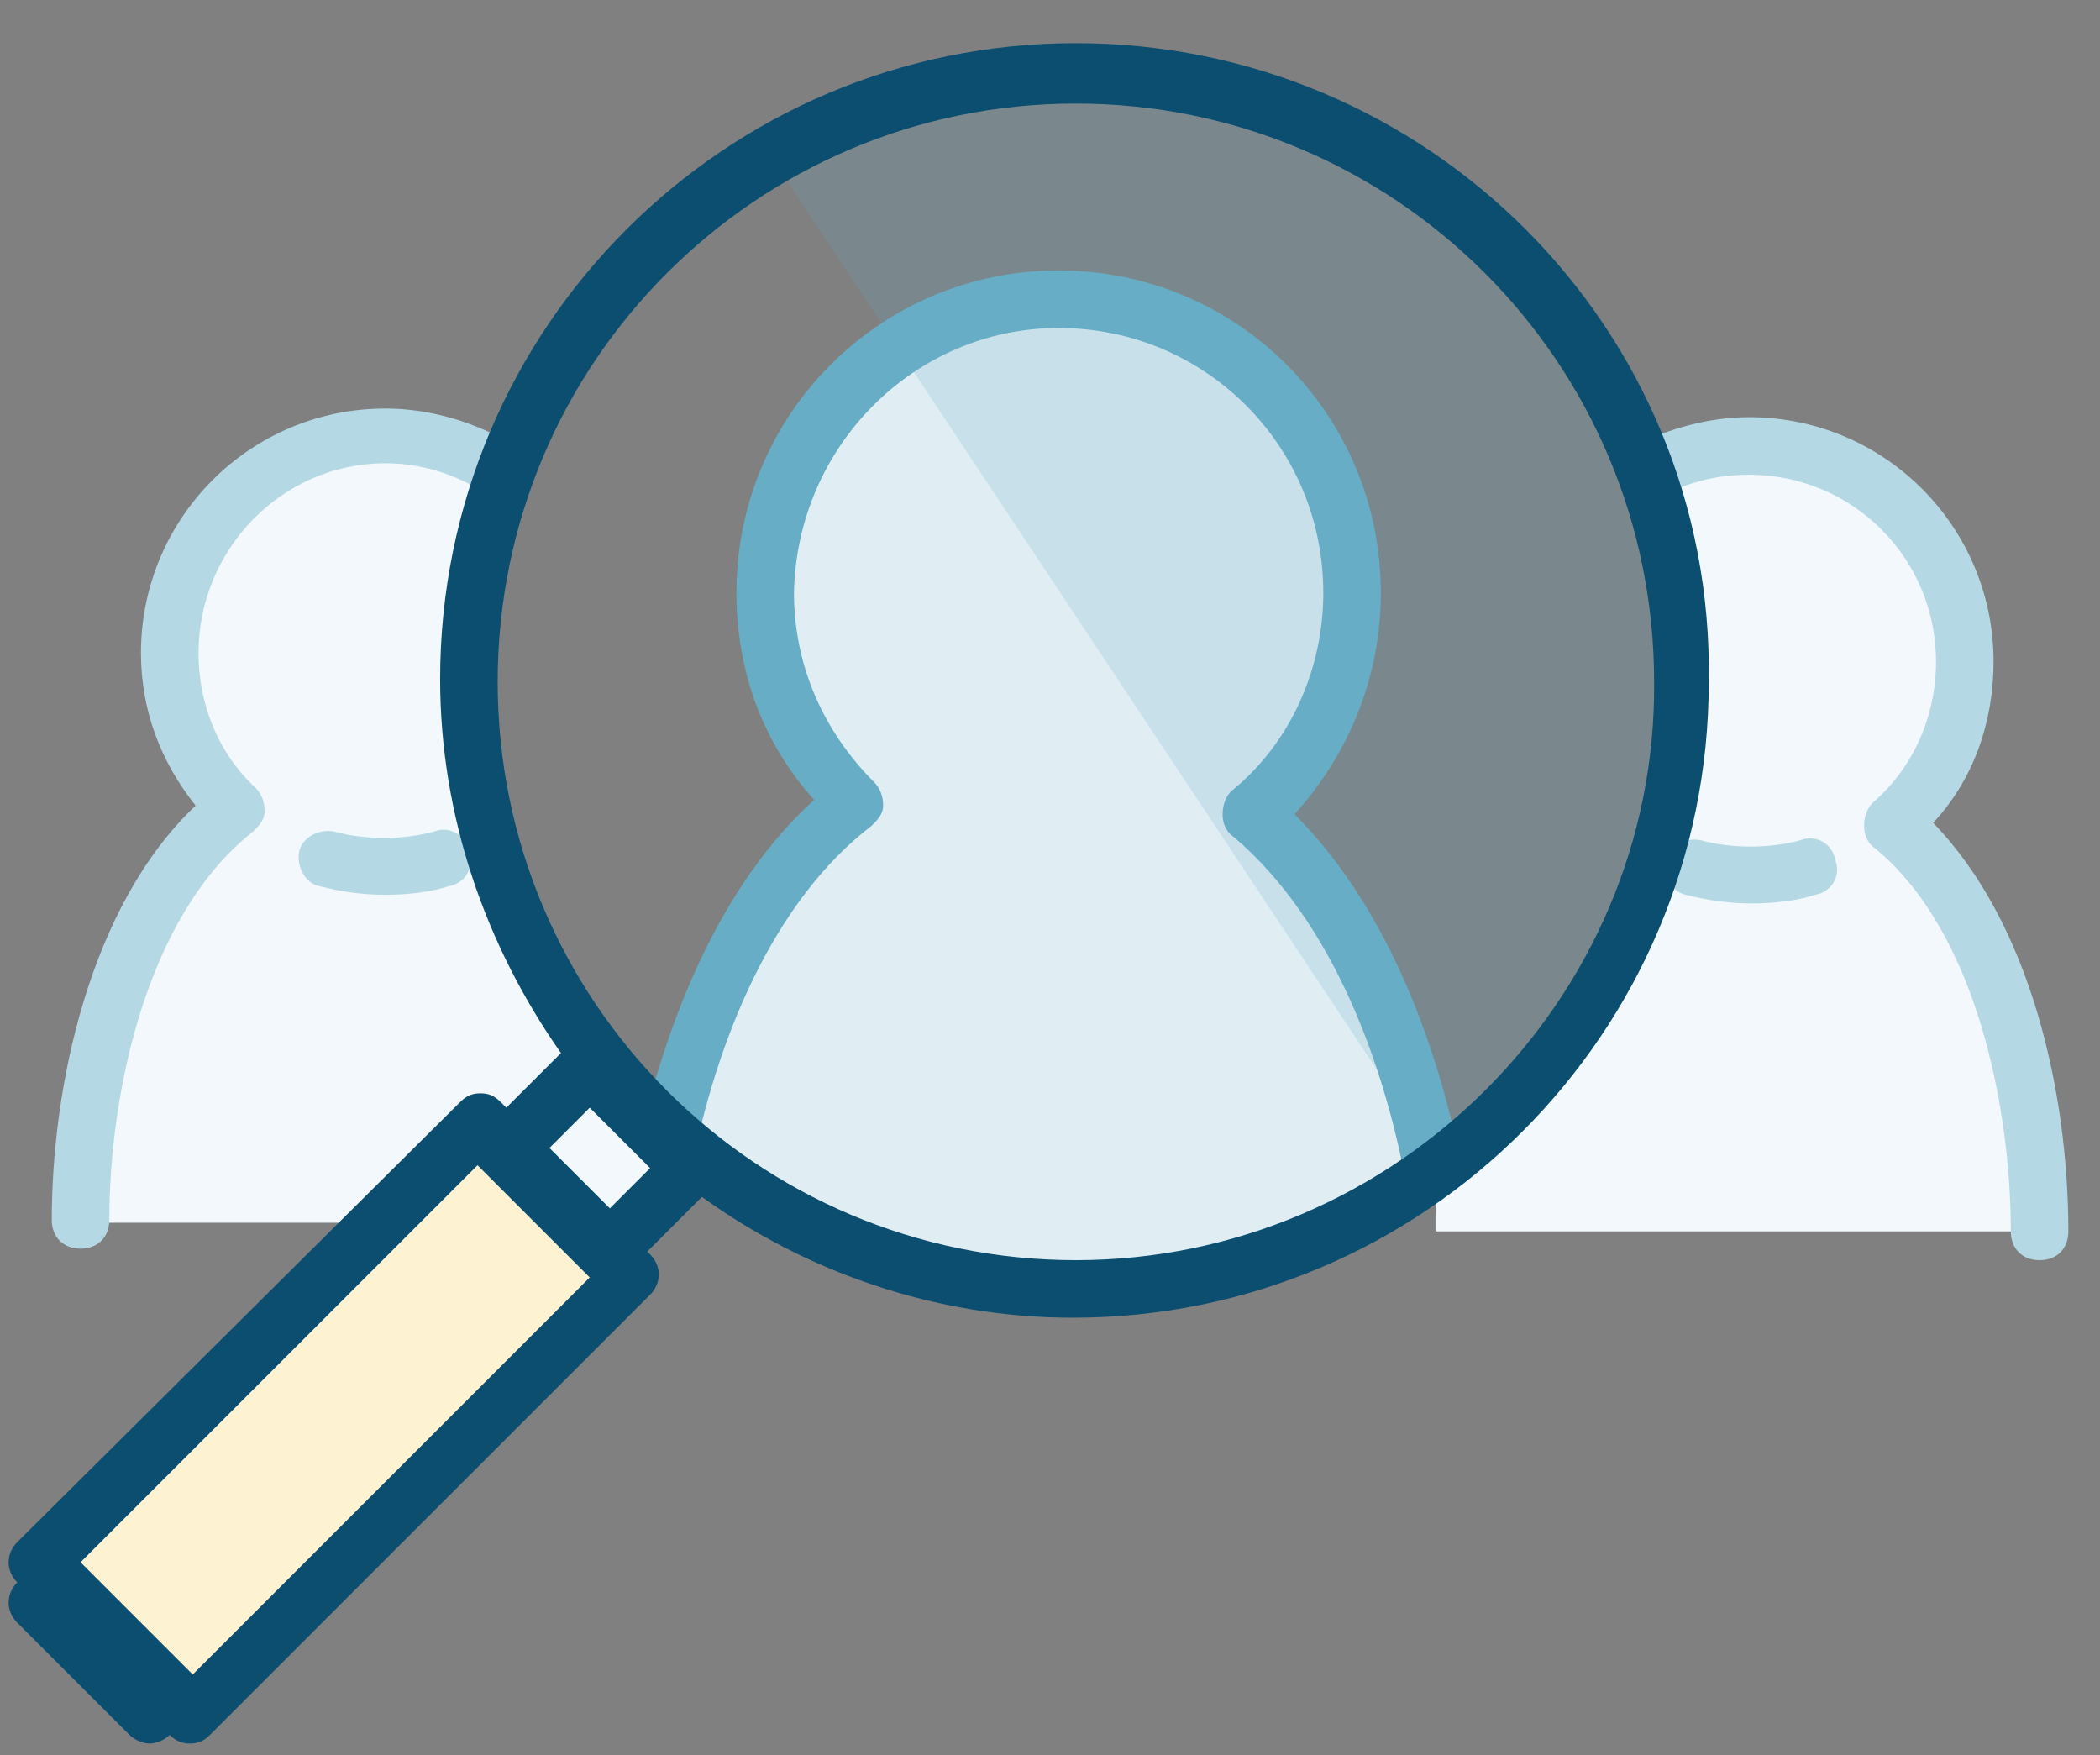 <?xml version="1.0" encoding="utf-8"?>
<!-- Generator: Adobe Illustrator 18.1.1, SVG Export Plug-In . SVG Version: 6.00 Build 0)  -->
<svg version="1.1" id="Layer_1" xmlns="http://www.w3.org/2000/svg" xmlns:xlink="http://www.w3.org/1999/xlink" x="0px" y="0px"
	 viewBox="0 0 73 61" enable-background="new 0 0 73 61" xml:space="preserve">
<rect x="0" y="0" width="73" height="61" fill="#808080" stroke="none"/>
<g style="stroke: none">
<path fill="#E0EEF4" d="M22.6,40.6c4.4,2.3,10.7,4.6,16.9,4.2c2.1-0.1,6.6-1.5,10.3-3.1c-0.5-6.1-2.6-9.6-6.8-13.1
    c2.1-1.9,3.5-4.6,3.5-7.7c0-5.6-4.6-10.2-10.2-10.2s-10.2,4.6-10.2,10.2c0,2.9,1.2,5.5,3.1,7.3C25.8,30.9,23.6,35.6,22.6,40.6z"/>
  <g>
    <path fill="#F2F8FB" d="M16.3,23.6c0-2.4,0.4-4.7,1.1-6.8c-1.2-0.9-2.8-1.4-4.4-1.4c-4.1,0-7.5,3.4-7.5,7.5c0,2.1,0.9,4,2.3,5.4
      C4,31.1,2.4,37.3,2.4,42.5H23c0-1.2-0.1-2.5-0.3-3.7C18.8,35,16.3,29.6,16.3,23.6z"/>
  </g>
  <path fill="#F2F8FB" d="M65.4,28.8c1.6-1.4,2.6-3.4,2.6-5.6c0-4.1-3.4-7.5-7.5-7.5c-1.2,0-2.3,0.3-3.2,0.7c0.8,2.3,1.3,4.7,1.3,7.2
    c0,7-3.4,13.1-8.6,17c-0.1,0.8-0.1,1.5-0.1,2.2h20.6C70.5,37.8,69,31.8,65.4,28.8z"/>
  <path fill="#B4D8E4" d="M67.2,28.6c1.4-1.5,2.1-3.5,2.1-5.6c0-4.7-3.8-8.5-8.5-8.5c-1.4,0-2.8,0.4-4,1c0.3,0.6,0.5,1.3,0.7,1.9
    c1-0.6,2.1-0.9,3.3-0.9c3.6,0,6.5,2.9,6.5,6.5c0,1.9-0.8,3.7-2.2,4.9c-0.2,0.2-0.3,0.5-0.3,0.8s0.1,0.6,0.4,0.8
    c3.5,2.9,4.7,9,4.7,13.3c0,0.6,0.4,1,1,1s1-0.4,1-1C71.9,38,70.6,32.1,67.2,28.6z"/>
  <path fill="#B4D8E4" d="M13.4,16.1c1.4,0,2.8,0.5,3.8,1.3c0.2-0.7,0.4-1.3,0.7-1.9c-1.3-0.8-2.9-1.3-4.5-1.3c-4.7,0-8.5,3.8-8.5,8.5
    c0,2,0.7,3.8,1.9,5.3c-3.7,3.5-5,9.8-5,14.4c0,0.6,0.4,1,1,1s1-0.4,1-1c0-4.4,1.3-10.6,5-13.5c0.2-0.2,0.4-0.4,0.4-0.7
    c0-0.3-0.1-0.6-0.3-0.8c-1.3-1.2-2-2.9-2-4.7C6.9,19.1,9.8,16.1,13.4,16.1z"/>
  <path fill="#B4D8E4" d="M60.9,31.4c-0.8,0-1.5-0.1-2.3-0.3c-0.5-0.1-0.8-0.7-0.7-1.2c0.1-0.5,0.7-0.8,1.2-0.7c1.1,0.3,2.4,0.3,3.5,0
    c0.5-0.2,1.1,0.1,1.2,0.7c0.2,0.5-0.1,1.1-0.7,1.2C62.5,31.3,61.7,31.4,60.9,31.4z"/>
  <g>
    <path fill="#B4D8E4" d="M13.4,31.1c-0.8,0-1.5-0.1-2.3-0.3c-0.5-0.1-0.8-0.7-0.7-1.2c0.1-0.5,0.7-0.8,1.2-0.7
      c1.1,0.3,2.4,0.3,3.5,0c0.5-0.2,1.1,0.1,1.2,0.7c0.2,0.5-0.1,1.1-0.7,1.2C15,31,14.2,31.1,13.4,31.1z"/>
  </g>
  <path opacity="0.2" fill="#64ABC3" d="M50,40.4c5.1-3.9,8.3-9.9,8.3-16.8c0-11.7-9.5-21.1-21.1-21.1c-3.8,0-7.4,1-10.5,2.8L50,40.4z
    "/>
  <path fill="#67ADC6" d="M36.8,11.4c5.1,0,9.2,4.1,9.2,9.2c0,2.6-1.1,5.2-3.2,6.9c-0.2,0.2-0.3,0.5-0.3,0.8s0.1,0.6,0.4,0.8
    c3.4,2.9,5.3,7.9,6.1,12.7c0.6-0.5,1.2-0.9,1.8-1.3c-0.9-4.5-2.7-9.1-5.8-12.2c1.9-2.1,3-4.8,3-7.7c0-6.2-5-11.2-11.2-11.2
    c-6.2,0-11.2,5-11.2,11.2c0,2.7,0.9,5.2,2.7,7.2c-3.2,2.9-5.1,7.5-6.1,12c0.5,0.3,1.1,0.6,1.8,1c0.9-4.7,2.9-9.5,6.3-12.1
    c0.2-0.2,0.4-0.4,0.4-0.7c0-0.3-0.1-0.6-0.3-0.8c-1.8-1.8-2.8-4.1-2.8-6.6C27.7,15.5,31.8,11.4,36.8,11.4z"/>
  <g>
    <g>
      
        <rect x="0.9" y="45.5" transform="matrix(0.707 -0.707 0.707 0.707 -31.447 22.663)" fill="#FDF3D3" width="21.6" height="7.5"/>
    </g>
  </g>
  <path fill="#0B4E70" d="M37.4,1.5c-12.2,0-22.1,9.9-22.1,22.1c0,4.8,1.6,9.3,4.2,13l-1.9,1.9l-0.2-0.2c-0.2-0.2-0.4-0.3-0.7-0.3
    c0,0,0,0,0,0c-0.3,0-0.5,0.1-0.7,0.3L0.6,53.6c-0.4,0.4-0.4,1,0,1.4l0,0c0,0,0,0,0,0c-0.4,0.4-0.4,1,0,1.4l3.9,3.9
    c0.2,0.2,0.5,0.3,0.7,0.3s0.5-0.1,0.7-0.3c0,0,0,0,0,0l0,0c0.2,0.2,0.4,0.3,0.7,0.3c0,0,0,0,0,0c0.3,0,0.5-0.1,0.7-0.3L22.6,45
    c0.4-0.4,0.4-1,0-1.4l-0.1-0.1l1.9-1.9c3.6,2.6,8.1,4.2,12.9,4.2c12.2,0,22.1-9.9,22.1-22.1C59.6,11.4,49.6,1.5,37.4,1.5z M6.7,58.2
    l-3.9-3.9l13.8-13.8l3.9,3.9L6.7,58.2z M21.2,42l-2.1-2.1l1.4-1.4l2.1,2.1L21.2,42z M37.4,43.8c-11.1,0-20.1-9-20.1-20.1
    c0-11.1,9-20.1,20.1-20.1c11.1,0,20.1,9,20.1,20.1C57.6,34.7,48.5,43.8,37.4,43.8z"/>
  </g>
</svg>
